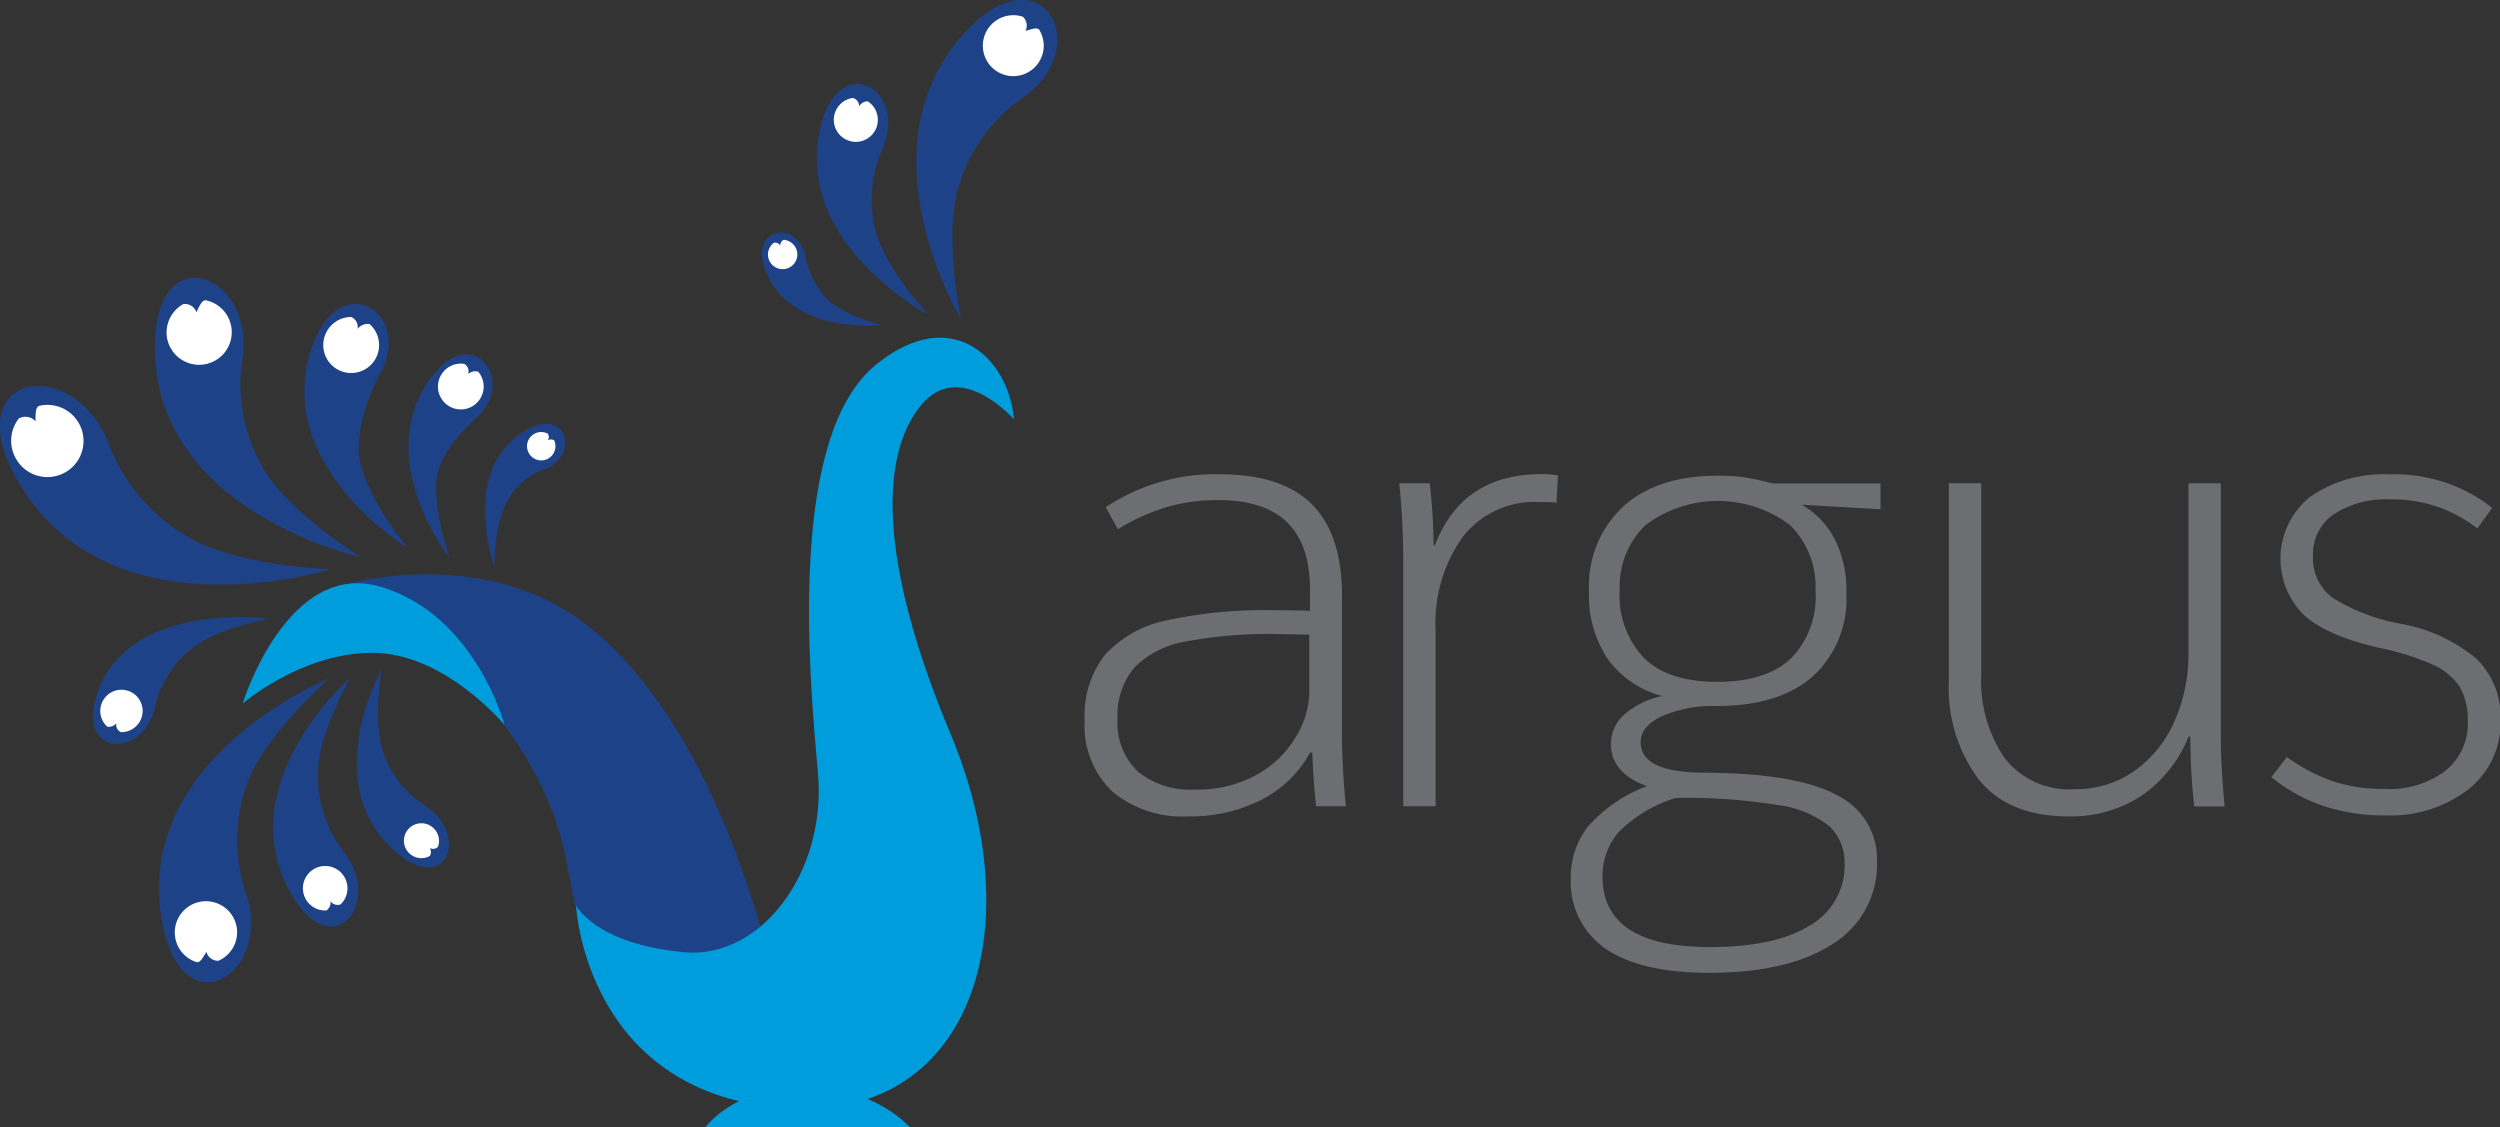 <svg id="Layer_1" data-name="Layer 1" xmlns="http://www.w3.org/2000/svg" viewBox="0 0 207.75 93.69"><rect x="0" y="0" width="207.75" height="93.69" fill="#333333" stroke="none"/><defs><style>.cls-1{fill:#009ddc;}.cls-2{fill:#1e4288;}.cls-3{fill:#fff;}.cls-4{fill:#6d6e71;}</style></defs><title>argus_logo_cmyk</title><path class="cls-1" d="M98.75,118.84s2.37-3.37,8.25-3.37,8.75,3.38,8.75,3.38h-17Z" transform="translate(-40.13 -25.16)"/><path class="cls-2" d="M85.5,75c-7-3.34-14.36-1.9-17-1.2a6.52,6.52,0,0,1,3.3.18c7.57,2.31,10,10.79,10.21,11.4a31.42,31.42,0,0,1,3.71,6.45c1.47,3.45,1.56,5.8,2.25,8.74v-0.13s1.63,3.21,9,3.88a8.59,8.59,0,0,0,6.34-2.16C99.12,87.68,92.44,78.26,85.5,75Z" transform="translate(-40.13 -25.16)"/><path class="cls-2" d="M120,51.7s-8.79-14.55.65-24.19c6.22-6.36,10.49,1.72,4.38,5.84a13.8,13.8,0,0,0-5.31,7.55C118.58,45.13,120,51.7,120,51.7Z" transform="translate(-40.13 -25.16)"/><path class="cls-2" d="M117.27,51.3s-11.4-6-8.91-15.74c1.58-6.2,7.33-3,5.06,2.05a10.52,10.52,0,0,0-.49,6.88C113.82,47.64,117.27,51.3,117.27,51.3Z" transform="translate(-40.13 -25.16)"/><path class="cls-2" d="M113.45,52.17s-7.73.9-9.75-4.65c-1.27-3.49,2.74-4.16,3.37-1a7.25,7.25,0,0,0,2.05,3.77A12.52,12.52,0,0,0,113.45,52.17Z" transform="translate(-40.13 -25.16)"/><path class="cls-2" d="M67.45,81.55s-16,6.46-13.92,19.79c1.51,9.65,9.44,4.88,7-2.07A13.8,13.8,0,0,1,60.77,90C62.38,86,67.45,81.55,67.45,81.55Z" transform="translate(-40.13 -25.16)"/><path class="cls-2" d="M69.24,81.49s-9.88,8.57-5.1,17.61c3.46,6.54,8,1.17,4.51-3.21a10.45,10.45,0,0,1-2.1-6.67C66.7,85.9,69.24,81.49,69.24,81.49Z" transform="translate(-40.13 -25.16)"/><path class="cls-2" d="M71.85,80.76s-5.23,9.32.94,15c4.47,4.08,6.45-1.3,2.58-3.71a8.55,8.55,0,0,1-3.45-4.55C71.11,84.86,71.85,80.76,71.85,80.76Z" transform="translate(-40.13 -25.16)"/><path class="cls-2" d="M70.1,71.45S53.23,67.79,53,54.3c-0.15-9.77,8.48-6.41,7.25.85a13.8,13.8,0,0,0,1.8,9C64.36,67.95,70.1,71.45,70.1,71.45Z" transform="translate(-40.13 -25.16)"/><path class="cls-2" d="M74,70.69S62.8,63.91,66,54.19c2.3-7,8.45-3,5.78,1.9-1.11,2-2.21,5.2-1.73,7.43C70.73,66.77,74,70.69,74,70.69Z" transform="translate(-40.13 -25.16)"/><path class="cls-2" d="M77.5,71.51S71,63.4,75.89,56.61c3.47-4.83,7.25.22,3.84,3.25-1.42,1.26-3.06,3.2-3.3,5C76.08,67.6,77.5,71.51,77.5,71.51Z" transform="translate(-40.13 -25.16)"/><path class="cls-2" d="M81.23,72.27S78.3,64.36,83.69,61c3.58-2.21,4.75,2.13,1.49,3.22a5.92,5.92,0,0,0-3.12,3A13.46,13.46,0,0,0,81.23,72.27Z" transform="translate(-40.13 -25.16)"/><path class="cls-2" d="M67.63,72.46s-18.28,5.76-25.9-7.14C36.22,56,46.39,54.48,49.2,62.15a15.32,15.32,0,0,0,6.72,7.73C60.17,72.25,67.63,72.46,67.63,72.46Z" transform="translate(-40.13 -25.16)"/><path class="cls-2" d="M62.49,76.57s-11.24-1.48-14.12,5.77c-2.26,5.71,3.69,6.06,4.64,1.52A8.68,8.68,0,0,1,56.14,79C58.33,77.31,62.49,76.57,62.49,76.57Z" transform="translate(-40.13 -25.16)"/><path class="cls-3" d="M41.47,63.3a3,3,0,0,1,.22-3.36,1.12,1.12,0,0,1,1.39.23c0-.69,0-1.24.37-1.3A3,3,0,1,1,41.47,63.3Z" transform="translate(-40.13 -25.16)"/><path class="cls-3" d="M54,53.18a2.71,2.71,0,0,1,1.36-2.75,1,1,0,0,1,1.09.68c0.27-.57.47-1,0.77-1A2.71,2.71,0,1,1,54,53.18Z" transform="translate(-40.13 -25.16)"/><path class="cls-3" d="M67.15,53a2.32,2.32,0,0,1,2.15-1.5,0.88,0.88,0,0,1,.54,1,1.05,1.05,0,0,1,1-.41A2.32,2.32,0,1,1,67.15,53Z" transform="translate(-40.13 -25.16)"/><path class="cls-3" d="M76.78,56.33a1.9,1.9,0,0,1,1.94-.93,0.72,0.72,0,0,1,.31.85,0.86,0.86,0,0,1,.84-0.2A1.9,1.9,0,1,1,76.78,56.33Z" transform="translate(-40.13 -25.16)"/><path class="cls-3" d="M84.31,61.37a1.18,1.18,0,0,1,1.33-.18,0.45,0.45,0,0,1,0,.56,0.54,0.54,0,0,1,.54,0A1.18,1.18,0,1,1,84.31,61.37Z" transform="translate(-40.13 -25.16)"/><path class="cls-3" d="M59.83,102.48A2.59,2.59,0,0,1,58.28,105a1,1,0,0,1-1-.74c-0.31.52-.54,0.94-0.82,0.85A2.59,2.59,0,1,1,59.83,102.48Z" transform="translate(-40.13 -25.16)"/><path class="cls-3" d="M68.88,98.31a1.85,1.85,0,0,1-.44,2,0.7,0.7,0,0,1-.84-0.26,0.84,0.84,0,0,1-.34.77A1.85,1.85,0,1,1,68.88,98.31Z" transform="translate(-40.13 -25.16)"/><path class="cls-3" d="M76.11,93.94a1.45,1.45,0,0,1,.42,1.58,0.55,0.55,0,0,1-.68.11,0.66,0.66,0,0,1,0,.66A1.45,1.45,0,1,1,76.11,93.94Z" transform="translate(-40.13 -25.16)"/><path class="cls-3" d="M51.85,84.91A1.76,1.76,0,0,1,50.18,86a0.66,0.66,0,0,1-.38-0.74,0.8,0.8,0,0,1-.75.29A1.76,1.76,0,1,1,51.85,84.91Z" transform="translate(-40.13 -25.16)"/><path class="cls-4" d="M130.27,85A8.11,8.11,0,0,1,132,79.52a9.58,9.58,0,0,1,5.14-2.82,38.37,38.37,0,0,1,8.85-.83q1.94,0,3,.05V74.14q0-7.42-7.58-7.42a15,15,0,0,0-4.46.62,17.47,17.47,0,0,0-3.93,1.8l-1-1.83a16.42,16.42,0,0,1,9.47-2.74q5.16,0,7.66,2.5t2.5,7.61V86.3q0,2.53.32,5.86h-2.47q-0.22-1.88-.32-4.46H149a9.63,9.63,0,0,1-4,3.9A13,13,0,0,1,138.88,93a9.07,9.07,0,0,1-6.32-2.07A7.54,7.54,0,0,1,130.27,85Zm18.66-2.37V77.9l-2.69-.05a37.18,37.18,0,0,0-7.58.62,7.82,7.82,0,0,0-4.25,2.15A6.11,6.11,0,0,0,133,84.9a5.57,5.57,0,0,0,1.67,4.36,6.82,6.82,0,0,0,4.73,1.51,10.08,10.08,0,0,0,5.27-1.29,8.63,8.63,0,0,0,3.2-3.17A7.5,7.5,0,0,0,148.94,82.64Z" transform="translate(-40.13 -25.16)"/><path class="cls-4" d="M156.73,71.13q0-2.58-.32-5.81h2.53a47.24,47.24,0,0,1,.32,5.16h0.11q2.26-5.92,8.87-5.92a7,7,0,0,1,1.35.11l-0.11,2.26q-0.54-.05-1.45-0.05a7.54,7.54,0,0,0-6.37,2.93,12.22,12.22,0,0,0-2.23,7.61V92.16h-2.69v-21Z" transform="translate(-40.13 -25.16)"/><path class="cls-4" d="M170.66,98.13a6.82,6.82,0,0,1,1.43-4.28A12.16,12.16,0,0,1,177,90.49q-3-1.08-3-3.5a3.28,3.28,0,0,1,1.1-2.45A7.11,7.11,0,0,1,178.25,83a8.11,8.11,0,0,1-4.46-3,9.4,9.4,0,0,1-1.61-5.73,9,9,0,0,1,2.82-7q2.82-2.58,7.88-2.58a14.64,14.64,0,0,1,2.37.16,21.53,21.53,0,0,1,2.15.48h9v2.15l-6.56-.38a6.94,6.94,0,0,1,2.72,2.8,9.27,9.27,0,0,1,1,4.57,8.7,8.7,0,0,1-2.8,6.91q-2.8,2.45-8,2.45a10.7,10.7,0,0,0-4.49.83q-1.8.83-1.8,2.18,0,2.53,5.33,2.53,7.69,0.05,11,1.88a5.9,5.9,0,0,1,3.31,5.49,7.78,7.78,0,0,1-3.68,6.86Q188.74,106,182.17,106q-5.7,0-8.61-2A6.73,6.73,0,0,1,170.66,98.13Zm22.75-1.18a4.12,4.12,0,0,0-1.24-3.12,8.64,8.64,0,0,0-4.3-1.77,47.24,47.24,0,0,0-8.5-.59,11.45,11.45,0,0,0-4.71,2.82A5.53,5.53,0,0,0,173.3,98q0,5.86,8.93,5.86,5.43,0,8.31-1.8A5.73,5.73,0,0,0,193.42,96.95ZM191,74.3a7.24,7.24,0,0,0-2.12-5.51,10,10,0,0,0-12,0,7.06,7.06,0,0,0-2.15,5.41,7.49,7.49,0,0,0,2,5.62q2,2,6.1,2T189,79.84A7.32,7.32,0,0,0,191,74.3Z" transform="translate(-40.13 -25.16)"/><path class="cls-4" d="M202.08,81.67V65.32h2.69v16a11.26,11.26,0,0,0,1.91,6.78,6.73,6.73,0,0,0,5.84,2.64,8.4,8.4,0,0,0,5-1.53,9.91,9.91,0,0,0,3.31-4.11,13.8,13.8,0,0,0,1.16-5.7V65.32h2.69v21q0,2.53.32,5.86h-2.53a52.48,52.48,0,0,1-.32-5.81H222a10.87,10.87,0,0,1-3.87,4.89A10.64,10.64,0,0,1,212,93q-5,0-7.48-3.12A12.77,12.77,0,0,1,202.08,81.67Z" transform="translate(-40.13 -25.16)"/><path class="cls-4" d="M247.23,67.36L246,69.08a11.37,11.37,0,0,0-7.26-2.42,7.88,7.88,0,0,0-4.68,1.24,4,4,0,0,0-1.72,3.44,4.1,4.1,0,0,0,1.59,3.47A16.14,16.14,0,0,0,239.65,77a13.53,13.53,0,0,1,6.27,2.9,6.68,6.68,0,0,1,2,5.06,7,7,0,0,1-2.69,5.81,10.59,10.59,0,0,1-6.83,2.15,16,16,0,0,1-5.27-.81,14.15,14.15,0,0,1-4.25-2.37l1.29-1.67a14.87,14.87,0,0,0,3.79,2,13.35,13.35,0,0,0,4.38.65,7.66,7.66,0,0,0,5-1.51,5,5,0,0,0,1.86-4.14,5.38,5.38,0,0,0-.65-2.8,5.16,5.16,0,0,0-2.21-1.86A22,22,0,0,0,237.87,79q-4.41-1-6.32-2.77a6.59,6.59,0,0,1,.56-9.79,10.67,10.67,0,0,1,6.56-1.86A13.12,13.12,0,0,1,247.23,67.36Z" transform="translate(-40.13 -25.16)"/><path class="cls-3" d="M122.38,27.35a2.53,2.53,0,0,1,2.75-.8,1,1,0,0,1,.22,1.18c0.56-.17,1-0.32,1.15-0.08A2.53,2.53,0,1,1,122.38,27.35Z" transform="translate(-40.13 -25.16)"/><path class="cls-3" d="M109.47,34.69A1.83,1.83,0,0,1,111,33.3a0.69,0.69,0,0,1,.52.7,0.83,0.83,0,0,1,.72-0.42A1.83,1.83,0,1,1,109.47,34.69Z" transform="translate(-40.13 -25.16)"/><path class="cls-3" d="M104,46.66a1.22,1.22,0,0,1,.43-1.32,0.46,0.46,0,0,1,.53.23,0.56,0.56,0,0,1,.28-0.48A1.22,1.22,0,1,1,104,46.66Z" transform="translate(-40.13 -25.16)"/><path class="cls-1" d="M124.38,60s-4.49-5.14-7.75-1.12-3.66,12.6,2.5,27.29c6.67,15.91,2,31.91-13.3,31.11C88.75,116.34,88,100.41,88,100.41s1.63,3.21,9,3.88c6.32,0.58,11.85-6.61,11.1-14.93s-2.54-28.14,4.95-34C119.38,50.34,124,55.09,124.38,60Z" transform="translate(-40.13 -25.16)"/><path class="cls-1" d="M82.06,85.41s-5.07-6.14-11.2-6c-5.83.11-10.57,4.22-10.57,4.22S64,71.55,71.84,73.94,82.06,85.41,82.06,85.41Z" transform="translate(-40.13 -25.16)"/></svg>